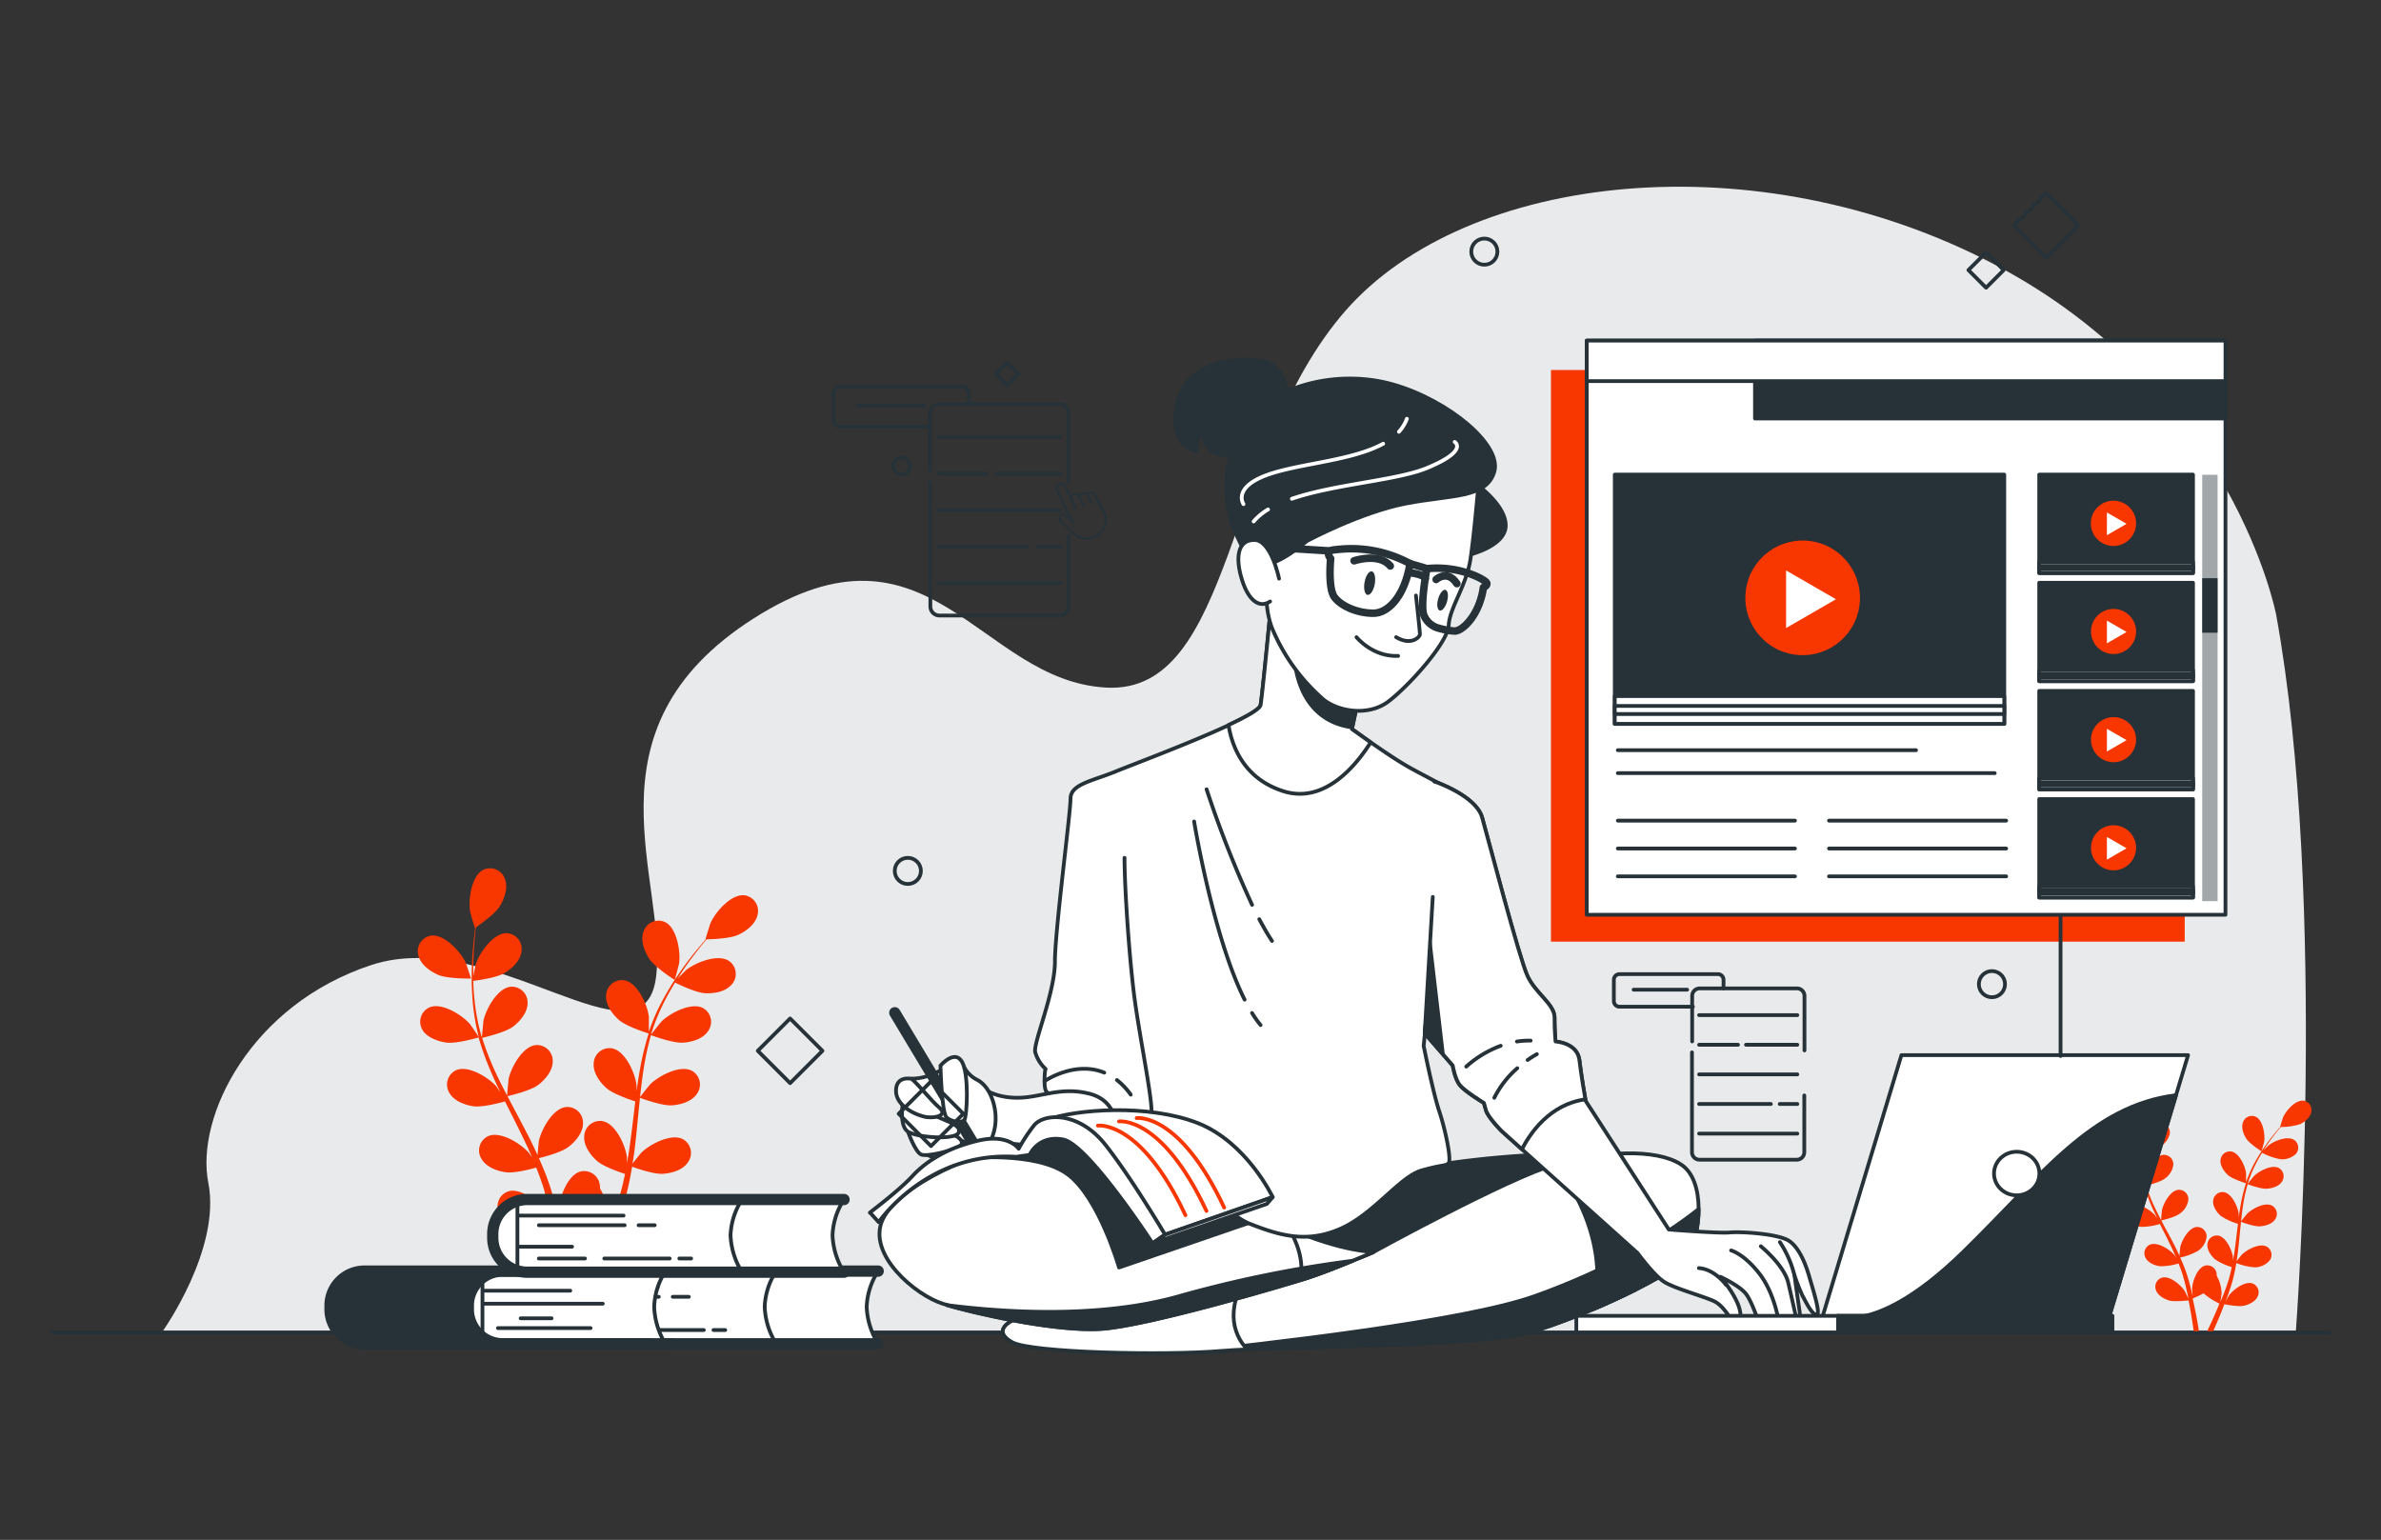 <svg id="Layer_1" data-name="Layer 1" xmlns="http://www.w3.org/2000/svg" viewBox="0 0 633.66 409.82"><rect x="0" y="0" width="633.66" height="409.82" fill="#333333" stroke="none"/><defs><style>.cls-11,.cls-2,.cls-8{fill:none}.cls-11,.cls-2,.cls-5,.cls-6,.cls-8{stroke:#263238;stroke-linecap:round;stroke-linejoin:round}.cls-3{fill:#f83600}.cls-5,.cls-7{fill:#263238}.cls-13,.cls-6{fill:#fff}.cls-8{stroke-width:2px}.cls-11{stroke-width:3px}</style></defs><path d="M605.76 163.62S594.45 103.88 531 70.49s-140.84-24.6-173 12.3S328.43 184.71 294.52 183s-46.94-48.32-93.89-18.45-22.6 70.29-26.08 95.77-43.47-14.06-75.64-3.52-46.94 40.42-43.47 58-12.17 39.53-12.17 39.53H611s8.67-114.27-5.24-190.71z" fill="#e9eaeb"/><path class="cls-2" d="M13.69 354.61h606.28"/><path class="cls-3" d="M116.58 259.43c2.55 1.11 8.77 1 8.78 1s-1.34-4.08-1.46-4.33c-1.36-2.85-5.68-7.57-9.2-7.1a4.21 4.21 0 00-3.37 5.26c.59 2.41 3.08 4.22 5.25 5.17z"/><path class="cls-3" d="M118.73 277.46c2.64.39 8.2-1.23 8.64-1.36a75.3 75.3 0 003.37 9.33c.76 1.77 1.59 3.53 2.44 5.28-.51-.74-1-1.4-1-1.49-2.07-2.39-7.49-5.8-10.75-4.42a4.21 4.21 0 00-1.86 6c1.2 2.19 4.09 3.28 6.43 3.62s7.14-.94 8.4-1.29l1 2c1.61 3.2 3.23 6.39 4.72 9.57.53 1.12 1 2.24 1.49 3.36-.45-.66-.84-1.21-.9-1.29-2.08-2.39-7.49-5.8-10.75-4.42a4.2 4.2 0 00-1.86 6c1.2 2.19 4.09 3.28 6.43 3.62s6.68-.81 8.17-1.23c.46 1.17.92 2.33 1.31 3.48.25.79.55 1.53.76 2.34s.44 1.58.65 2.36c.37 1.51.75 3.07 1.07 4.56.23 1 .43 2 .63 3-.51-1.12-1.56-3.3-1.66-3.47-1.69-2.68-6.52-6.87-10-6a4.19 4.19 0 00-2.74 5.61c.86 2.35 3.55 3.86 5.81 4.55 2.49.76 8 .07 8.69 0 .33 1.64.64 3.25.9 4.77.6 3.35 1 6.36 1.38 8.91h2.33c-.41-2.64-.94-5.77-1.64-9.3-.33-1.67-.71-3.45-1.13-5.28a46.85 46.85 0 004.84-2.27c1.82 2 6.47 4.27 7.07 4.56-.63 1.56-1.26 3.06-1.88 4.48-1.28 3-2.51 5.58-3.59 7.82h2.5c.93-2.06 1.95-4.41 3-7 .65-1.57 1.31-3.27 2-5 .67.14 6.13 1.24 8.68.67 2.3-.52 5.1-1.83 6.13-4.11a4.19 4.19 0 00-2.32-5.8c-3.36-1.13-8.49 2.69-10.37 5.24-.11.15-1.13 1.91-1.76 3 .27-.72.54-1.41.8-2.15.54-1.47 1-2.94 1.57-4.53.23-.77.46-1.55.7-2.34s.42-1.64.63-2.46c.46-1.92.83-3.89 1.16-5.88 1.28.47 5.85 2.06 8.23 1.89s5.32-1 6.68-3.13a4.2 4.2 0 00-1.41-6.09c-3.15-1.62-8.8 1.38-11.05 3.61-.14.14-1.57 1.92-2.34 2.92.19-1.2.39-2.39.54-3.61.43-3.52.77-7.09 1.11-10.66.11-1.09.23-2.17.34-3.26.46.17 5.86 2.18 8.51 2 2.36-.16 5.32-1 6.69-3.13a4.19 4.19 0 00-1.41-6.08c-3.16-1.63-8.81 1.37-11.05 3.6-.17.17-2.23 2.74-2.72 3.42.26-2.4.53-4.78.9-7.12a74.75 74.75 0 012-9.37c.21.08 5.84 2.2 8.56 2 2.36-.16 5.32-1 6.68-3.13a4.2 4.2 0 00-1.41-6.09c-3.15-1.62-8.8 1.38-11.05 3.61-.17.18-2.38 2.94-2.75 3.47.06-.17.09-.37.15-.54a53.39 53.39 0 013.71-8.87c.8-1.58 1.66-3 2.53-4.44 1 .5 5.64 2.75 8.1 2.84s5.4-.44 7-2.37a4.2 4.2 0 00-.73-6.21c-3-2-8.9.4-11.38 2.37-.13.11-1.38 1.35-2.28 2.27.4-.63.81-1.28 1.2-1.88 1.49-2.23 3-4.19 4.32-5.91.77-1 1.49-1.83 2.16-2.63 1.25 0 6.27-.18 8.46-1.21s4.59-2.88 5.11-5.33a4.2 4.2 0 00-3.51-5.17c-3.53-.38-7.72 4.46-9 7.35-.12.25-1.41 4.36-1.34 4.36h.07c-.67.76-1.37 1.58-2.13 2.49-1.38 1.69-2.92 3.62-4.46 5.83a76.36 76.36 0 00-4.62 7.37 54 54 0 00-3.95 8.9v-4.06c-.41-3.14-3-9-6.53-9.62a4.2 4.2 0 00-4.84 3.95c-.21 2.5 1.6 5 3.37 6.57 2 1.78 7.51 3.5 7.95 3.64a74.8 74.8 0 00-2.33 9.63c-.34 1.9-.62 3.82-.88 5.75 0-.9 0-1.7-.05-1.81-.41-3.14-3-9-6.53-9.62a4.2 4.2 0 00-4.84 4c-.2 2.49 1.61 5 3.37 6.57s6.47 3.16 7.71 3.56c-.09.74-.19 1.48-.27 2.22-.43 3.56-.84 7.11-1.35 10.59-.17 1.22-.4 2.42-.61 3.62v-1.57c-.4-3.14-3-9-6.52-9.62a4.21 4.21 0 00-4.85 4c-.2 2.5 1.61 5 3.38 6.57s6 3 7.49 3.49c-.26 1.22-.52 2.44-.83 3.62-.22.79-.39 1.58-.66 2.36s-.5 1.57-.75 2.33c-.53 1.47-1.08 3-1.63 4.4-.38 1-.76 1.92-1.14 2.86.19-1.21.52-3.6.52-3.81a16.32 16.32 0 00-2.18-7.92 4.74 4.74 0 00-.06-.93 4.19 4.19 0 00-5.13-3.56c-3.43.91-5.61 6.93-5.77 10.09 0 .18.12 2.22.21 3.5-.17-.74-.33-1.47-.52-2.23-.36-1.52-.76-3-1.19-4.64-.23-.77-.47-1.55-.71-2.34s-.55-1.6-.82-2.4c-.68-1.86-1.46-3.7-2.28-5.54 1.32-.32 6-1.52 7.9-3s3.87-3.8 3.85-6.3a4.19 4.19 0 00-4.53-4.3c-3.53.38-6.59 6-7.23 9.1 0 .19-.25 2.47-.34 3.72-.5-1.1-1-2.2-1.54-3.3-1.58-3.18-3.27-6.34-4.95-9.5l-1.52-2.91c.47-.11 6.09-1.41 8.2-3 1.87-1.43 3.87-3.79 3.85-6.3a4.2 4.2 0 00-4.54-4.29c-3.52.38-6.58 6-7.22 9.1 0 .23-.35 3.51-.38 4.35-1.11-2.14-2.2-4.28-3.19-6.44a75.77 75.77 0 01-3.46-8.94c.22-.05 6.09-1.38 8.25-3 1.88-1.44 3.87-3.79 3.85-6.3a4.21 4.21 0 00-4.54-4.3c-3.52.39-6.58 6-7.22 9.11 0 .24-.37 3.77-.38 4.41 0-.18-.13-.36-.18-.53a54.34 54.34 0 01-1.8-9.44c-.2-1.76-.29-3.46-.34-5.11 1.12-.14 6.22-.82 8.33-2.09s4.26-3.35 4.52-5.84a4.2 4.2 0 00-4-4.77c-3.55 0-7.21 5.24-8.19 8.25 0 .17-.41 1.89-.65 3.15v-2.23c0-2.68.17-5.14.34-7.31.11-1.24.23-2.35.35-3.39 1-.71 5.13-3.6 6.39-5.67s2.24-4.94 1.32-7.27a4.19 4.19 0 00-5.78-2.37c-3.15 1.63-4 8-3.46 11.09 0 .27 1.24 4.41 1.29 4.38h.06c-.14 1-.27 2.07-.4 3.25-.21 2.17-.44 4.63-.5 7.32a74.12 74.12 0 00.21 8.7 54.38 54.38 0 001.61 9.6v.11c-.55-.88-2.2-3.27-2.34-3.44-2.08-2.4-7.49-5.81-10.75-4.42a4.19 4.19 0 00-1.86 6c1.06 1.9 3.95 3.02 6.29 3.36z"/><path class="cls-3" d="M179.56 260.8c.05 0 1.13-4.14 1.17-4.41.43-3.14-.57-9.46-3.76-11a4.19 4.19 0 00-5.71 2.53c-.86 2.35.23 5.24 1.51 7.22 1.51 2.33 6.78 5.65 6.79 5.66z"/><path d="M564.22 305.6c1.52.67 5.24.58 5.24.58s-.8-2.43-.87-2.58c-.81-1.71-3.4-4.53-5.5-4.25a2.51 2.51 0 00-2 3.15c.33 1.5 1.83 2.5 3.13 3.1z" fill="#f0ae00"/><path class="cls-3" d="M565.5 316.39c1.58.23 4.9-.74 5.17-.81a43.86 43.86 0 002 5.57c.46 1.06 1 2.11 1.46 3.16l-.62-.89c-1.24-1.43-4.48-3.47-6.43-2.64a2.51 2.51 0 00-1.11 3.57 5.24 5.24 0 003.85 2.16 16.61 16.61 0 005-.77l.59 1.2c1 1.92 1.93 3.83 2.83 5.73.31.67.6 1.34.88 2-.27-.4-.5-.73-.54-.77-1.24-1.44-4.47-3.48-6.43-2.65a2.52 2.52 0 00-1.11 3.57c.72 1.31 2.45 2 3.85 2.17a16.22 16.22 0 004.89-.74c.27.7.55 1.39.78 2.08.15.47.33.92.45 1.4s.27.95.4 1.41c.21.91.44 1.84.63 2.73.14.62.26 1.21.38 1.81-.31-.67-.93-2-1-2.08-1-1.6-3.9-4.11-6-3.58a2.51 2.51 0 00-1.64 3.35c.51 1.41 2.12 2.31 3.47 2.73s4.79 0 5.2 0a129.602 129.602 0 011.37 8.18h1.39c-.24-1.57-.56-3.45-1-5.55-.2-1-.43-2.07-.67-3.16a28.58 28.58 0 002.9-1.37 18.31 18.31 0 004.22 2.73c-.37.93-.75 1.83-1.12 2.68-.77 1.77-1.5 3.34-2.15 4.67H589c.55-1.23 1.16-2.63 1.8-4.18.39-.95.78-2 1.18-3 .4.08 3.66.74 5.19.4 1.37-.31 3.05-1.09 3.66-2.46a2.51 2.51 0 00-1.38-3.47c-2-.67-5.08 1.61-6.21 3.14-.06.09-.67 1.14-1 1.82l.48-1.29c.32-.88.62-1.76.94-2.71l.42-1.4c.15-.47.25-1 .38-1.47.27-1.15.49-2.33.69-3.52a16.36 16.36 0 004.92 1.14 5.25 5.25 0 004-1.88 2.51 2.51 0 00-.85-3.64c-1.88-1-5.26.82-6.6 2.16-.09.08-.94 1.15-1.4 1.75.11-.72.23-1.44.32-2.16.26-2.11.46-4.25.66-6.38l.21-1.95c.27.1 3.5 1.3 5.08 1.19 1.42-.1 3.19-.61 4-1.87a2.51 2.51 0 00-.84-3.64c-1.89-1-5.27.82-6.61 2.16-.1.1-1.33 1.64-1.62 2 .15-1.43.31-2.86.53-4.26a43.07 43.07 0 011.23-5.6c.12.05 3.49 1.32 5.11 1.2 1.41-.1 3.19-.61 4-1.87a2.51 2.51 0 00-.84-3.64c-1.89-1-5.27.82-6.61 2.16-.1.1-1.43 1.76-1.64 2.07 0-.1.05-.22.08-.32a32.17 32.17 0 012.22-5.3c.48-1 1-1.82 1.51-2.66a17.13 17.13 0 004.85 1.7 5.23 5.23 0 004.14-1.4 2.5 2.5 0 00-.44-3.71c-1.77-1.18-5.32.23-6.8 1.42-.08.06-.83.8-1.37 1.35.24-.37.48-.77.72-1.12a54.01 54.01 0 012.59-3.54c.46-.58.88-1.09 1.29-1.57a17.22 17.22 0 005.06-.72c1.28-.61 2.74-1.73 3.05-3.19a2.5 2.5 0 00-2.1-3.09c-2.11-.23-4.61 2.66-5.38 4.39-.07.15-.84 2.61-.8 2.61-.4.45-.82.94-1.27 1.49-.83 1-1.75 2.16-2.67 3.49a45.26 45.26 0 00-2.77 4.4 33.55 33.55 0 00-2.36 5.32v-2.42c-.25-1.88-1.82-5.37-3.91-5.75a2.51 2.51 0 00-2.89 2.36c-.12 1.49 1 3 2 3.93s4.5 2.09 4.76 2.17a45.7 45.7 0 00-1.4 5.76c-.2 1.14-.37 2.29-.52 3.44v-1.08c-.24-1.88-1.82-5.37-3.9-5.75a2.5 2.5 0 00-2.9 2.36c-.12 1.49 1 3 2 3.93a16.59 16.59 0 004.61 2.12c-.05.45-.11.89-.17 1.33-.25 2.13-.5 4.26-.8 6.34-.11.73-.24 1.44-.37 2.16v-.94c-.25-1.88-1.82-5.36-3.91-5.75a2.51 2.51 0 00-2.89 2.36c-.13 1.49 1 3 2 3.93a16.24 16.24 0 004.48 2.09c-.15.73-.31 1.46-.49 2.16-.14.48-.23.95-.4 1.42l-.45 1.39c-.32.88-.64 1.78-1 2.63-.23.59-.45 1.15-.68 1.71.11-.73.31-2.15.31-2.28a9.76 9.76 0 00-1.31-4.74 2.54 2.54 0 000-.55 2.5 2.5 0 00-3.07-2.13c-2.05.54-3.35 4.14-3.45 6 0 .11.07 1.33.13 2.1-.11-.45-.2-.88-.31-1.34-.22-.9-.46-1.8-.71-2.77-.14-.46-.29-.93-.43-1.4s-.33-1-.49-1.44c-.41-1.11-.87-2.21-1.37-3.31a16.6 16.6 0 004.73-1.77 5.25 5.25 0 002.3-3.77 2.5 2.5 0 00-2.71-2.57c-2.11.23-3.94 3.59-4.32 5.44 0 .12-.15 1.48-.2 2.23-.3-.66-.6-1.32-.93-2-.94-1.9-1.95-3.79-3-5.68-.3-.58-.6-1.16-.91-1.74.29-.07 3.64-.84 4.91-1.81a5.25 5.25 0 002.3-3.77 2.5 2.5 0 00-2.71-2.57c-2.11.23-3.94 3.59-4.32 5.44 0 .14-.21 2.1-.23 2.6-.66-1.27-1.31-2.56-1.9-3.84a43.6 43.6 0 01-2.07-5.35c.13 0 3.63-.83 4.93-1.82a5.25 5.25 0 002.3-3.77 2.51 2.51 0 00-2.71-2.57c-2.11.23-3.94 3.59-4.32 5.45 0 .14-.22 2.25-.23 2.63 0-.1-.08-.21-.11-.31a32 32 0 01-1.07-5.65c-.12-1-.18-2.07-.21-3 .67-.09 3.72-.49 5-1.26a5.24 5.24 0 002.71-3.49 2.51 2.51 0 00-2.42-2.85c-2.12 0-4.31 3.13-4.89 4.93 0 .1-.24 1.13-.39 1.89v-1.33c0-1.61.11-3.08.21-4.38.06-.74.13-1.4.2-2a16.68 16.68 0 003.83-3.39c.73-1.21 1.34-2.95.79-4.34a2.51 2.51 0 00-3.46-1.42c-1.88 1-2.38 4.76-2.07 6.63 0 .16.74 2.64.77 2.62-.08.6-.17 1.25-.24 2-.13 1.3-.26 2.77-.3 4.38a46.32 46.32 0 00.12 5.2 32.65 32.65 0 001 5.74.14.14 0 000 .07c-.34-.52-1.32-2-1.41-2.06-1.24-1.43-4.47-3.47-6.43-2.64a2.51 2.51 0 00-1.11 3.56c.72 1.2 2.45 1.85 3.85 2.06z"/><path class="cls-3" d="M601.88 306.42s.68-2.47.7-2.64c.26-1.87-.34-5.65-2.25-6.57a2.5 2.5 0 00-3.41 1.51c-.52 1.41.13 3.13.9 4.32.9 1.4 4.06 3.38 4.06 3.38z"/><path class="cls-5" d="M385.51 309.57a256.72 256.72 0 0130.17-2.47c15.6-.25 20.71.77 24.55 2s7.26 12 2.23 22.26-22.69 18.71-46.73 16.64-41.17-6.9-50.38-13.81-1-10.74 9.21-16.37 24.06-8.6 30.95-8.25z"/><path class="cls-6" d="M365.56 333.19s35.8-19.69 48.33-23.27 26.85-4.35 33.5 0 5.11 18.41 2.05 23.78-27.88 16.62-41.69 20.71-67.77 3.84-82.6 5.12-50.64.51-55.75-2.3-2-5.89 5.37-7.68 32-1.79 43.47-5.11 38.88-6.91 47.32-11.25z"/><path class="cls-5" d="M449.44 333.7c1.49-2.62 2.62-7.3 2.62-11.92-9.27 7.35-23.71 16.05-43.67 23.18-18.93 6.76-72.53 12.81-94.69 15.1 4.4-.09 8.38-.27 11.45-.53 14.83-1.28 68.79-1 82.6-5.12s38.62-15.34 41.69-20.71z"/><path class="cls-5" d="M424.13 348.37c3.8-1.61 7.59-3.36 11.06-5.1.76-3.76 1.66-14.81-6.43-36.11a77.87 77.87 0 00-14.87 2.76s15.16 17.34 10.24 38.45z"/><path class="cls-6" d="M330.55 341.64c-4.81 1-9.15 1.89-12.31 2.8-11.5 3.32-36.05 3.32-43.47 5.11s-10.49 4.86-5.37 7.68 40.92 3.58 55.75 2.3c1.75-.15 4.05-.28 6.76-.4-5.91-6.43-3.22-13.94-1.36-17.49z"/><path class="cls-6" d="M307.25 301s-23.27 2.82-35 3.84-33 10.49-37.33 19.69S243.57 344.7 251 347s29.66 7.41 41.94 6.65 48.59-11.51 55-13.56 17.65-6.9 17.65-6.9-10.75 0-28.9-9.21-21-18.67-29.44-22.98z"/><path class="cls-5" d="M257.29 308.27s18.35-1.91 26.76 4.21 13.76 24.85 13.76 24.85L336.66 324s-2.91-3.09-10.18-11.89-28.67-13.78-41.29-11.11-27.9 7.27-27.9 7.27z"/><path class="cls-6" d="M346.07 340.67l1.84-.58c6.39-2 17.65-6.9 17.65-6.9s-8.25 0-22.51-6.2c2.03 3.42 4.06 8.41 3.02 13.68z"/><path class="cls-5" d="M359.91 335.55a318.81 318.81 0 00-46.24 9.45c-22.11 6.25-48.77 4-61.69 2.34 8.24 2.41 29.18 7.08 41 6.35 12.27-.77 48.59-11.51 55-13.56 3.36-1.13 8.19-3.04 11.93-4.58z"/><path class="cls-6" d="M384.13 226.64l-5.25 51.69s2.49 12.44 4.15 17.42 3.31 13 2.48 13.82-1.38.28-7.18 1.93-12.72 11.61-21.56 15.5-16 1.94-24.33-1.38-23.77-23.49-27.09-24.05-13.26-2.21-17.41-3.59-9.12-7.19-9.12-7.19-.83 0-.83-3 .28-3.31.28-3.31a9.59 9.59 0 01-2.77-4.48c-.55-2.48 5.25-15.75 5.25-24.05s4.15-39.52 4.15-43.39 5.8-4.7 11.88-7.19 38.15-14.37 38.7-17.69 2.77-26.54 2.77-26.54 17.2 18.4 19.35 19.91a18.29 18.29 0 014.14 3.87l-1.93 9.08s8.29 6.08 13.82 9.4 13 6.35 13.27 8.56"/><path class="cls-2" d="M297.25 287.44a18.69 18.69 0 013.68 3.89m-22.93-3.6s7.94-5.51 15.88-2.26"/><path class="cls-6" d="M364.78 197.58c-2.83-2-5-3.55-5-3.55l1.93-9.12a18.29 18.29 0 00-4.11-3.91c-2.15-1.51-19.35-19.91-19.35-19.91s-2.21 23.22-2.77 26.54c-.18 1.08-3.68 3.06-8.53 5.32.85 5.34 3.88 14.23 14.61 17.62s19.02-6.38 23.22-12.99z"/><path class="cls-7" d="M359.89 194.09l-.08-.06 1.93-9.12a18.29 18.29 0 00-4.14-3.91c-1.22-.86-7.3-7.16-12.32-12.44l-1.28 6.09s0 17.35 15.89 19.44z"/><path class="cls-5" d="M342.51 104.11s-.79-6.6-6.07-7.92-17.42-.53-21.65 7.39-1.05 14 .53 15a18.2 18.2 0 002.91 1.58l1.32-6.6s.52 5.81 4.22 7.13 11.35 0 11.35 0 6.6-4.69 7.39-16.58zm48.81 23.58s9.4 6.08 9.4 12.16-11.61 8.29-11.61 8.29z"/><path class="cls-6" d="M393.46 128.92s-1.06 12.67-2.11 19.8-5.54 12.93-5.81 17.69-10.82 16.36-16.1 20.32-13.2 2.64-17.16-.52a51.3 51.3 0 01-13.73-19c-3.16-8.18-.79-20.06 0-23.76s20.59-18.21 35.64-18.21 19.27 3.68 19.27 3.68z"/><path class="cls-2" d="M376.83 158.49s1.06 9.5 1.06 10.29-2.38 3.17-6.34.79m-10.55 0s4.22 5.28 11.09 5"/><path class="cls-8" d="M375.25 150a32.73 32.73 0 00-19.8-3.7s-3.17 0-1.32 2.38c0 0-.79 7.92 1.05 10.3s6.08 4.22 10.3 4.22 8.45-4.98 9.77-13.2z"/><path stroke-width="2" fill="#fff" stroke-linecap="round" stroke-linejoin="round" stroke="#263238" d="M353.86 146.61l-17.15-1.06"/><path class="cls-8" d="M375.25 150l4.48 1.32s-1.84 9.77-.79 12.41a5.81 5.81 0 003.95 3.46 21 21 0 004.24.76c2.11 0 6.59-4.22 7.65-11.61 0 0 1.32-.53.79-1.32s-6.91-4.49-15.62-3.7m-4.95 1.1s3.37.22 4.37 1.49"/><path class="cls-7" d="M365.87 155.43c-.31 1.73-1.16 3-1.92 2.89s-1.11-1.64-.8-3.37 1.16-3 1.91-2.89 1.11 1.64.81 3.37z"/><ellipse class="cls-7" cx="383.92" cy="159.74" rx="2.85" ry="1.24" transform="rotate(-74.48 383.916 159.734)"/><path class="cls-8" d="M360.36 149.25S367 147 370 150.63m12.2 3.59s3-2.76 5.53 1.11"/><path class="cls-5" d="M347.79 144s14.26-7.66 26.4-10 21.38-1.32 23.49-8.45-12.14-19-26.92-23.23-32.47.26-39.6 10.82-4.75 23.23-2.64 28 3.7 8.45 7.66 9 11.61-6.14 11.61-6.14z"/><path d="M337.47 135.59a15.47 15.47 0 00-3.84 3.19m53.5-21.17s3.84 2.31-7.32 6.93c-8.1 3.35-24.52 4.27-36 8.2m28.49-17.83a10.62 10.62 0 002.12-3.46m-43.49 22.71s-3.46-5 8.47-8.47c8.61-2.5 21-3.39 28.71-7.6" stroke="#fff" stroke-linecap="round" stroke-linejoin="round" fill="none"/><path class="cls-6" d="M340.4 154s-2.09-10.3-6.59-10.3-5.09 4.76-3.29 10.56 4.79 7.66 7.49 5.81"/><path class="cls-2" d="M305.35 301.55s1.11-1.38 1.11-5.8-3-19.07-4.42-29.3-2.77-29.85-2.77-38.15m33.94 41.3a27.83 27.83 0 002.27 3.21m-17.69-54.18s5 30.55 13.44 47.41m3.91-21.41c1.12 2.11 2.25 4.08 3.38 5.79m-17.41-40.36a286.41 286.41 0 0012.11 30.75"/><path class="cls-6" d="M261.68 289.67s3 2.49 9.12 2.49 11.34-3.05 19.07-1.11 7.74 9.67 6.91 11.89-8.29 3.59-15.2 2.76-21-2.21-21-2.21 2.21-8.02 1.1-13.82z"/><path class="cls-6" d="M256 282.64a8.09 8.09 0 004.16 4.8c3.52 1.92 4.8 7 4.8 9.91a13.14 13.14 0 01-.64 4.48s-1 3.84-4.16 4.48-5.12 2.56-8.95-1.28S242 289 242 289l.64-1.92a14.8 14.8 0 005.76-1.28c2.53-1.24 7.6-3.16 7.6-3.16z"/><path class="cls-11" d="M238.13 269.53l22.07 36.78"/><path class="cls-6" d="M244.85 306a10.45 10.45 0 007 2.56c4.47 0 8.95-2.88 6.71-3.84s-3.84-1.92-5.44-1.28-8.27 2.56-8.27 2.56z"/><path class="cls-6" d="M241.65 301.19s1.92 5.44 3.52 6.08 8.31-1 10.23-2.24-1.28-3.52-4.15-3.52-9.6-.32-9.6-.32z"/><path class="cls-6" d="M240.37 292.88s-1.28 6.71 1.28 8.31 12.47 2.24 13.43.32-2.56-2.88-6.07-4.48-8.64-4.15-8.64-4.15zm9.92-9.28s.32 12.48 1.6 13.75 4.15 1.6 4.79.64 1.28-11.83-.64-15.35-5.75.96-5.75.96z"/><path class="cls-6" d="M242.61 287.12s-4.16-1-4.16 3.2 5.76 6.71 8.32 7 5.44-.64 3.2-2.55-5.44-6.05-7.36-7.65z"/><path class="cls-5" d="M274 307.36l17.9-2.56s-2.3-3.32-8.18-3.32-9.46 2.81-10.23 3.83.51 2.05.51 2.05z"/><path class="cls-6" d="M310.06 328.58l28.64-10s-6.9-14.58-19.94-19.69-32.39-3.8-40.58-.73l3 3.29s5.89.25 12.28 7.67 12.79 19.18 12.79 19.18z"/><path d="M292.19 299.57s11.37-1.62 23.29 23.83m-17.68-24.95s11.37-1.62 23.28 23.83m-18.58-24.72s11.38-1.63 23.29 23.82" stroke="#f83600" stroke-linecap="round" stroke-linejoin="round" fill="none"/><path class="cls-6" d="M233.85 325.26s12.79-18.92 36.57-17.39l3.58-.51s2.3-5.37 8.95-4.09 23.79 27.62 23.79 27.62l3.32-2.31s-9.05-15.33-15.95-24-15.93-8.4-18.82-5.21a44.76 44.76 0 00-4.19 6.35s-2.66-4-10.53-2.21c-9.66 2.21-15 6.51-17.74 9.48-4 4.32-12.06 10.19-11.28 9.73z"/><path class="cls-6" d="M306.74 330.89l30.43-10.49 1.53-1.79-28.64 9.97-3.32 2.31zM381.79 208s11 3.79 12.64 9.59 9.88 37.54 12.09 42.23 7.19 7.47 7.19 11.06.27 6.36.27 6.36 5.81.28 6.36 5S422 293 422 293l22.12 34.22s13.19 1.06 16.23.79 12.08.3 15.38 2c1.28.67 3.83 2.87 5.82 9.9 1 3.5 3.2 10.27 1.81 10s-3.08-4.13-3.63-5a55.56 55.56 0 01-2.17-5.55s1.11 8 1.38 9.68a6.14 6.14 0 01-.55 3.31h-.12a6.72 6.72 0 01-4.27.26l-1.14-.31a4.56 4.56 0 01-3.47.37l-1.23-.37s-1.79-5.67-3.45-7.89-6.87-4.61-6.87-4.61 5.62 6.42 5.35 10.57c-.12 1.68.27 3-1.11 2.21s-3-5-6.08-6.36-10.23-3.31-13-5-7.19-7.74-7.19-7.74L399.61 301s-3.59-3.59-4.15-5.53l-.55-1.93s-5-3-6.36-4.7-1.93-5.25-1.93-5.25l-7.46-8.59 5-47.27"/><path class="cls-6" d="M381.31 238.7l-2.15 36.3 7.46 8.57s.55 3.59 1.93 5.25 6.36 4.7 6.36 4.7l.55 1.93c.56 1.94 4.15 5.53 4.15 5.53l5.42 4.88c2.2-4.29 7.44-12 16.9-13.28-.25-1.39-1.12-6.39-1.59-10.4-.55-4.69-6.36-5-6.36-5s-.27-2.77-.27-6.36-5-6.36-7.19-11.06-10.43-36.42-12.09-42.23-12.64-9.53-12.64-9.53"/><path class="cls-7" d="M380.88 249.68l3.64 31.07-5.36-5.73 1.72-25.34z"/><path class="cls-2" d="M406.55 282.1a28.82 28.82 0 012.46-1.55m-11.33 11.61a25.7 25.7 0 016.12-7.87m-.1-7.1a20.74 20.74 0 013.65-.24m-17.14 6.91a28.87 28.87 0 019.18-5.54m59.93 63.59s-3-4.15-7.19-4.42m8.57-4.7s3.32.83 7.46 6.08 5.25 13 5.25 13m-4.8-20.19s6.19 5 7.29 9.68 2.49 11.05 2.49 11.05m-.83-12.99a27.88 27.88 0 00-3.87-8.84"/><path class="cls-6" d="M561.31 350.47h-76.29l21.01-69.66h76.29l-21.01 69.66z"/><path class="cls-5" d="M561.31 350.47l17.8-59c-22.53 2.78-35.78 21.34-56.62 41.69-13.11 12.81-22.22 16.49-27.56 17.33z"/><ellipse class="cls-6" cx="536.71" cy="312.32" rx="6.04" ry="5.8"/><path class="cls-6" d="M419.51 350.19h142.63v4.42H419.51z"/><path class="cls-5" d="M489.17 350.19h72.97v4.42h-72.97z"/><path class="cls-6" d="M233.71 338.29h-57.17a9.17 9.17 0 00-9.17 9.17v1a9.17 9.17 0 009.17 9.17h57.17a20 20 0 01-3.06-9.8 18.57 18.57 0 013.06-9.54z"/><path class="cls-6" d="M206.57 338.29H149.4a9.17 9.17 0 00-9.17 9.17v1a9.17 9.17 0 009.17 9.17h57.17a20 20 0 01-3.06-9.8 18.57 18.57 0 013.06-9.54z"/><path class="cls-6" d="M140.23 347.46v1a9.17 9.17 0 005.3 8.31l1.26.05V339.7l-.74-.77a9.16 9.16 0 00-5.82 8.53z"/><path class="cls-11" d="M233.71 338.29H149.4a9.17 9.17 0 00-9.17 9.17v1a9.17 9.17 0 009.17 9.17h84.31"/><path class="cls-2" d="M147.08 342.56h27.96m4 2.57h4.28m-30.82 0h22.83m-28.25 5.7h14.27m28.53 3.14h3.14m-23.11 0h17.4m-34.81 0h12.27"/><path class="cls-6" d="M177.1 338.29H97a9.18 9.18 0 00-9.17 9.17v1a9.18 9.18 0 009.17 9.18h80.1a20.06 20.06 0 01-3-9.8 18.61 18.61 0 013-9.55z"/><path class="cls-2" d="M128.4 341.33v13.85m.43-11.68h22.94m-22.94 3.46h31.59m-21.85 3.89h8.22m10.39 2.6h-24.67"/><path class="cls-5" d="M124.41 348.47v-1a9.18 9.18 0 019.18-9.17H97a9.18 9.18 0 00-9.17 9.17v1a9.18 9.18 0 009.17 9.17h36.57a9.18 9.18 0 01-9.16-9.17z"/><path class="cls-11" d="M172.89 338.29H97a9.18 9.18 0 00-9.17 9.17v1a9.18 9.18 0 009.17 9.18h75.87"/><path class="cls-11" d="M178.81 338.29h-45a9.18 9.18 0 00-9.17 9.17v1a9.18 9.18 0 009.17 9.17h45"/><path class="cls-6" d="M224.62 319.24h-57.17a9.17 9.17 0 00-9.17 9.17v1a9.16 9.16 0 009.17 9.17h57.17a20 20 0 01-3.06-9.8 18.57 18.57 0 013.06-9.54z"/><path class="cls-6" d="M197.48 319.24h-57.17a9.17 9.17 0 00-9.17 9.17v1a9.16 9.16 0 009.17 9.17h57.17a20 20 0 01-3.06-9.8 18.57 18.57 0 013.06-9.54z"/><path class="cls-6" d="M131.14 328.41v1a9.17 9.17 0 005.3 8.31h1.26v-17.06l-.74-.78a9.16 9.16 0 00-5.82 8.53z"/><path class="cls-11" d="M224.62 319.24h-84.31a9.17 9.17 0 00-9.17 9.17v1a9.16 9.16 0 009.17 9.17h84.31"/><path class="cls-2" d="M137.99 323.51h27.96m4 2.57h4.28m-30.82 0h22.83m-28.25 5.71h14.26m28.54 3.14h3.14m-23.11 0h17.4m-34.81 0h12.27m294.85-67.01H431a1.5 1.5 0 01-1.5-1.5v-5.68a1.5 1.5 0 011.5-1.49h26.19a1.5 1.5 0 011.5 1.49V263"/><path class="cls-2" d="M450.34 277.16V265a2 2 0 012-1.95h25.94a2 2 0 011.95 1.95v14.55m-.05 11.99v15.15a2 2 0 01-1.95 1.95h-25.94a2 2 0 01-2-1.95v-26.61m1.9-9.92h26.13m-13.65 7.89h13.65m-26.13 0h10.35m-10.35 7.88h26.13m-4.68 7.88h4.68m-26.13 0h19.09m-19.09 7.88h26.13m-43.56-38.3H449M247.79 113.55h-24.13a1.85 1.85 0 01-1.85-1.85v-7a1.85 1.85 0 011.85-1.85H256a1.85 1.85 0 011.85 1.85v2.75"/><path class="cls-2" d="M247.56 125v-15a2.41 2.41 0 012.4-2.4h32a2.4 2.4 0 012.4 2.4v18m.03 14.7v18.71a2.39 2.39 0 01-2.4 2.4H250a2.4 2.4 0 01-2.4-2.4v-32.86m2.24-12.23h32.26m-16.85 9.73h16.85m-32.26 0h12.78m-12.78 9.73h32.26m-5.78 9.73h5.78m-32.26 0h23.57m-23.57 9.73h32.26m-53.77-47.29h17.58"/><path class="cls-7" d="M289.19 143.67a5.34 5.34 0 01-3.71-1.5l-3.48-3.41a1.24 1.24 0 01-.17-1.54 1.22 1.22 0 01.89-.58 1.25 1.25 0 011 .33l.68.64-3.4-7.12a1.44 1.44 0 010-1.15 1.47 1.47 0 012.7-.11l1.3 2.52a1.55 1.55 0 01.93-.54 2 2 0 011.36.4 1.47 1.47 0 011-.58 1.88 1.88 0 011.15.27 1 1 0 011-.6 1.41 1.41 0 011.13.73l2.44 4.49a5.34 5.34 0 01-4.75 7.75zm-6.27-6.48h-.09a.72.72 0 00-.49.32.68.68 0 00.09.85l3.44 3.41a4.77 4.77 0 007.57-5.59L291 131.7a.85.85 0 00-.67-.45c-.22 0-.47 0-.55.55l-.08.51-.38-.35a1.52 1.52 0 00-1.05-.38 1.1 1.1 0 00-.75.57l-.18.29-.25-.23a1.62 1.62 0 00-1.14-.45 1.18 1.18 0 00-.81.67l-.27.46-1.73-3.42A.92.92 0 00282 129a.94.94 0 00-.5.52 1 1 0 000 .71l4.7 9.75-2.8-2.63a.69.69 0 00-.48-.16z"/><path class="cls-7" d="M286.18 135.58a.27.27 0 01-.25-.17l-1.28-3a.28.28 0 01.15-.36.27.27 0 01.36.14l1.28 3a.28.28 0 01-.15.36.2.2 0 01-.11.03zm2.23-.66a.3.3 0 01-.26-.17l-1.15-2.64a.28.28 0 01.15-.36.27.27 0 01.36.15l1.11 2.63a.28.28 0 01-.15.37zm2.18-.58a.28.28 0 01-.25-.16l-1.07-2.31a.26.26 0 01.13-.36.27.27 0 01.37.13l1.07 2.31a.27.27 0 01-.13.37z"/><path class="cls-2" transform="rotate(-45 268.061 99.565)" d="M265.94 97.44h4.24v4.24h-4.24z"/><path class="cls-2" d="M242.18 124a2.22 2.22 0 10-2.22 2.23 2.22 2.22 0 002.22-2.23z"/><path class="cls-2" transform="rotate(-45 544.56 60.016)" d="M538.47 53.93h12.17V66.1h-12.17z"/><path class="cls-2" transform="rotate(-45 247.771 296.42)" d="M241.69 290.33h12.17v12.17h-12.17z"/><path class="cls-2" transform="rotate(-45 210.279 279.66)" d="M204.19 273.57h12.17v12.17h-12.17z"/><path class="cls-2" transform="rotate(-45 528.556 71.885)" d="M525.24 68.56h6.64v6.64h-6.64z"/><circle class="cls-2" cx="530.12" cy="261.92" r="3.48"/><circle class="cls-2" cx="241.6" cy="231.78" r="3.48"/><circle class="cls-2" cx="395.03" cy="66.97" r="3.48"/><path class="cls-3" d="M412.76 98.47h168.66v152.14H412.76z"/><path class="cls-6" d="M422.28 90.65h169.99v152.8H422.28z"/><path class="cls-5" d="M467.06 90.65h125.22v20.73H467.06z"/><path class="cls-6" d="M422.28 90.65h169.99v10.78H422.28z"/><path class="cls-5" d="M429.74 126.31H533.4v66.34H429.74z"/><path class="cls-6" d="M429.74 185.26H533.4v7.39H429.74z"/><path class="cls-6" d="M429.74 187.87H533.4v2.16H429.74z"/><circle class="cls-3" cx="479.77" cy="159.15" r="15.26" transform="rotate(-58.49 479.723 159.154)"/><path class="cls-13" d="M488.61 159.48l-13.28-7.67v15.34l13.28-7.67z"/><path class="cls-5" d="M542.7 126.31h40.93v26.2H542.7z"/><path class="cls-6" d="M542.7 149.58h40.93v2.92H542.7z"/><path class="cls-6" d="M542.7 150.62h40.93v.85H542.7z"/><circle class="cls-3" cx="562.46" cy="139.28" r="6.03"/><path class="cls-13" d="M565.95 139.41l-5.24-3.03v6.06l5.24-3.03z"/><path class="cls-5" d="M542.7 155.09h40.93v26.2H542.7z"/><path class="cls-6" d="M542.7 178.37h40.93v2.92H542.7z"/><path class="cls-6" d="M542.7 179.4h40.93v.85H542.7z"/><path class="cls-3" d="M568.48 168.06a6 6 0 10-6 6 6 6 0 006-6z"/><path class="cls-13" d="M565.95 168.19l-5.24-3.03v6.06l5.24-3.03z"/><path class="cls-5" d="M542.7 183.88h40.93v26.2H542.7z"/><path class="cls-6" d="M542.7 207.16h40.93v2.92H542.7z"/><path class="cls-6" d="M542.7 208.19h40.93v.85H542.7z"/><path class="cls-3" d="M568.48 196.85a6 6 0 10-6 6 6 6 0 006-6z"/><path class="cls-13" d="M565.95 196.98l-5.24-3.03v6.06l5.24-3.03z"/><path class="cls-5" d="M542.7 212.66h40.93v26.2H542.7z"/><path class="cls-6" d="M542.7 235.94h40.93v2.92H542.7z"/><path class="cls-6" d="M542.7 236.97h40.93v.85H542.7z"/><path class="cls-3" d="M568.48 225.63a6 6 0 10-6 6 6 6 0 006-6z"/><path class="cls-13" d="M565.95 225.76l-5.24-3.02v6.05l5.24-3.03z"/><path class="cls-2" d="M430.55 199.65h79.37m-79.37 18.75h47.15m-47.15 7.42h47.15m-47.15 7.41h47.15m9.05-14.83h47.16m-47.16 7.42h47.16m-47.16 7.41h47.16m-103.36-27.47h100.31"/><path fill="#a2a7a9" d="M586.08 126.35h4.09v113.48h-4.09z"/><path class="cls-7" d="M586.08 153.88h4.09v14.51h-4.09z"/><path class="cls-2" d="M548.38 243.66v37.38"/><path class="cls-5" d="M489.17 350.19l.28.28h.65a5.36 5.36 0 01-.93-.28z"/></svg>